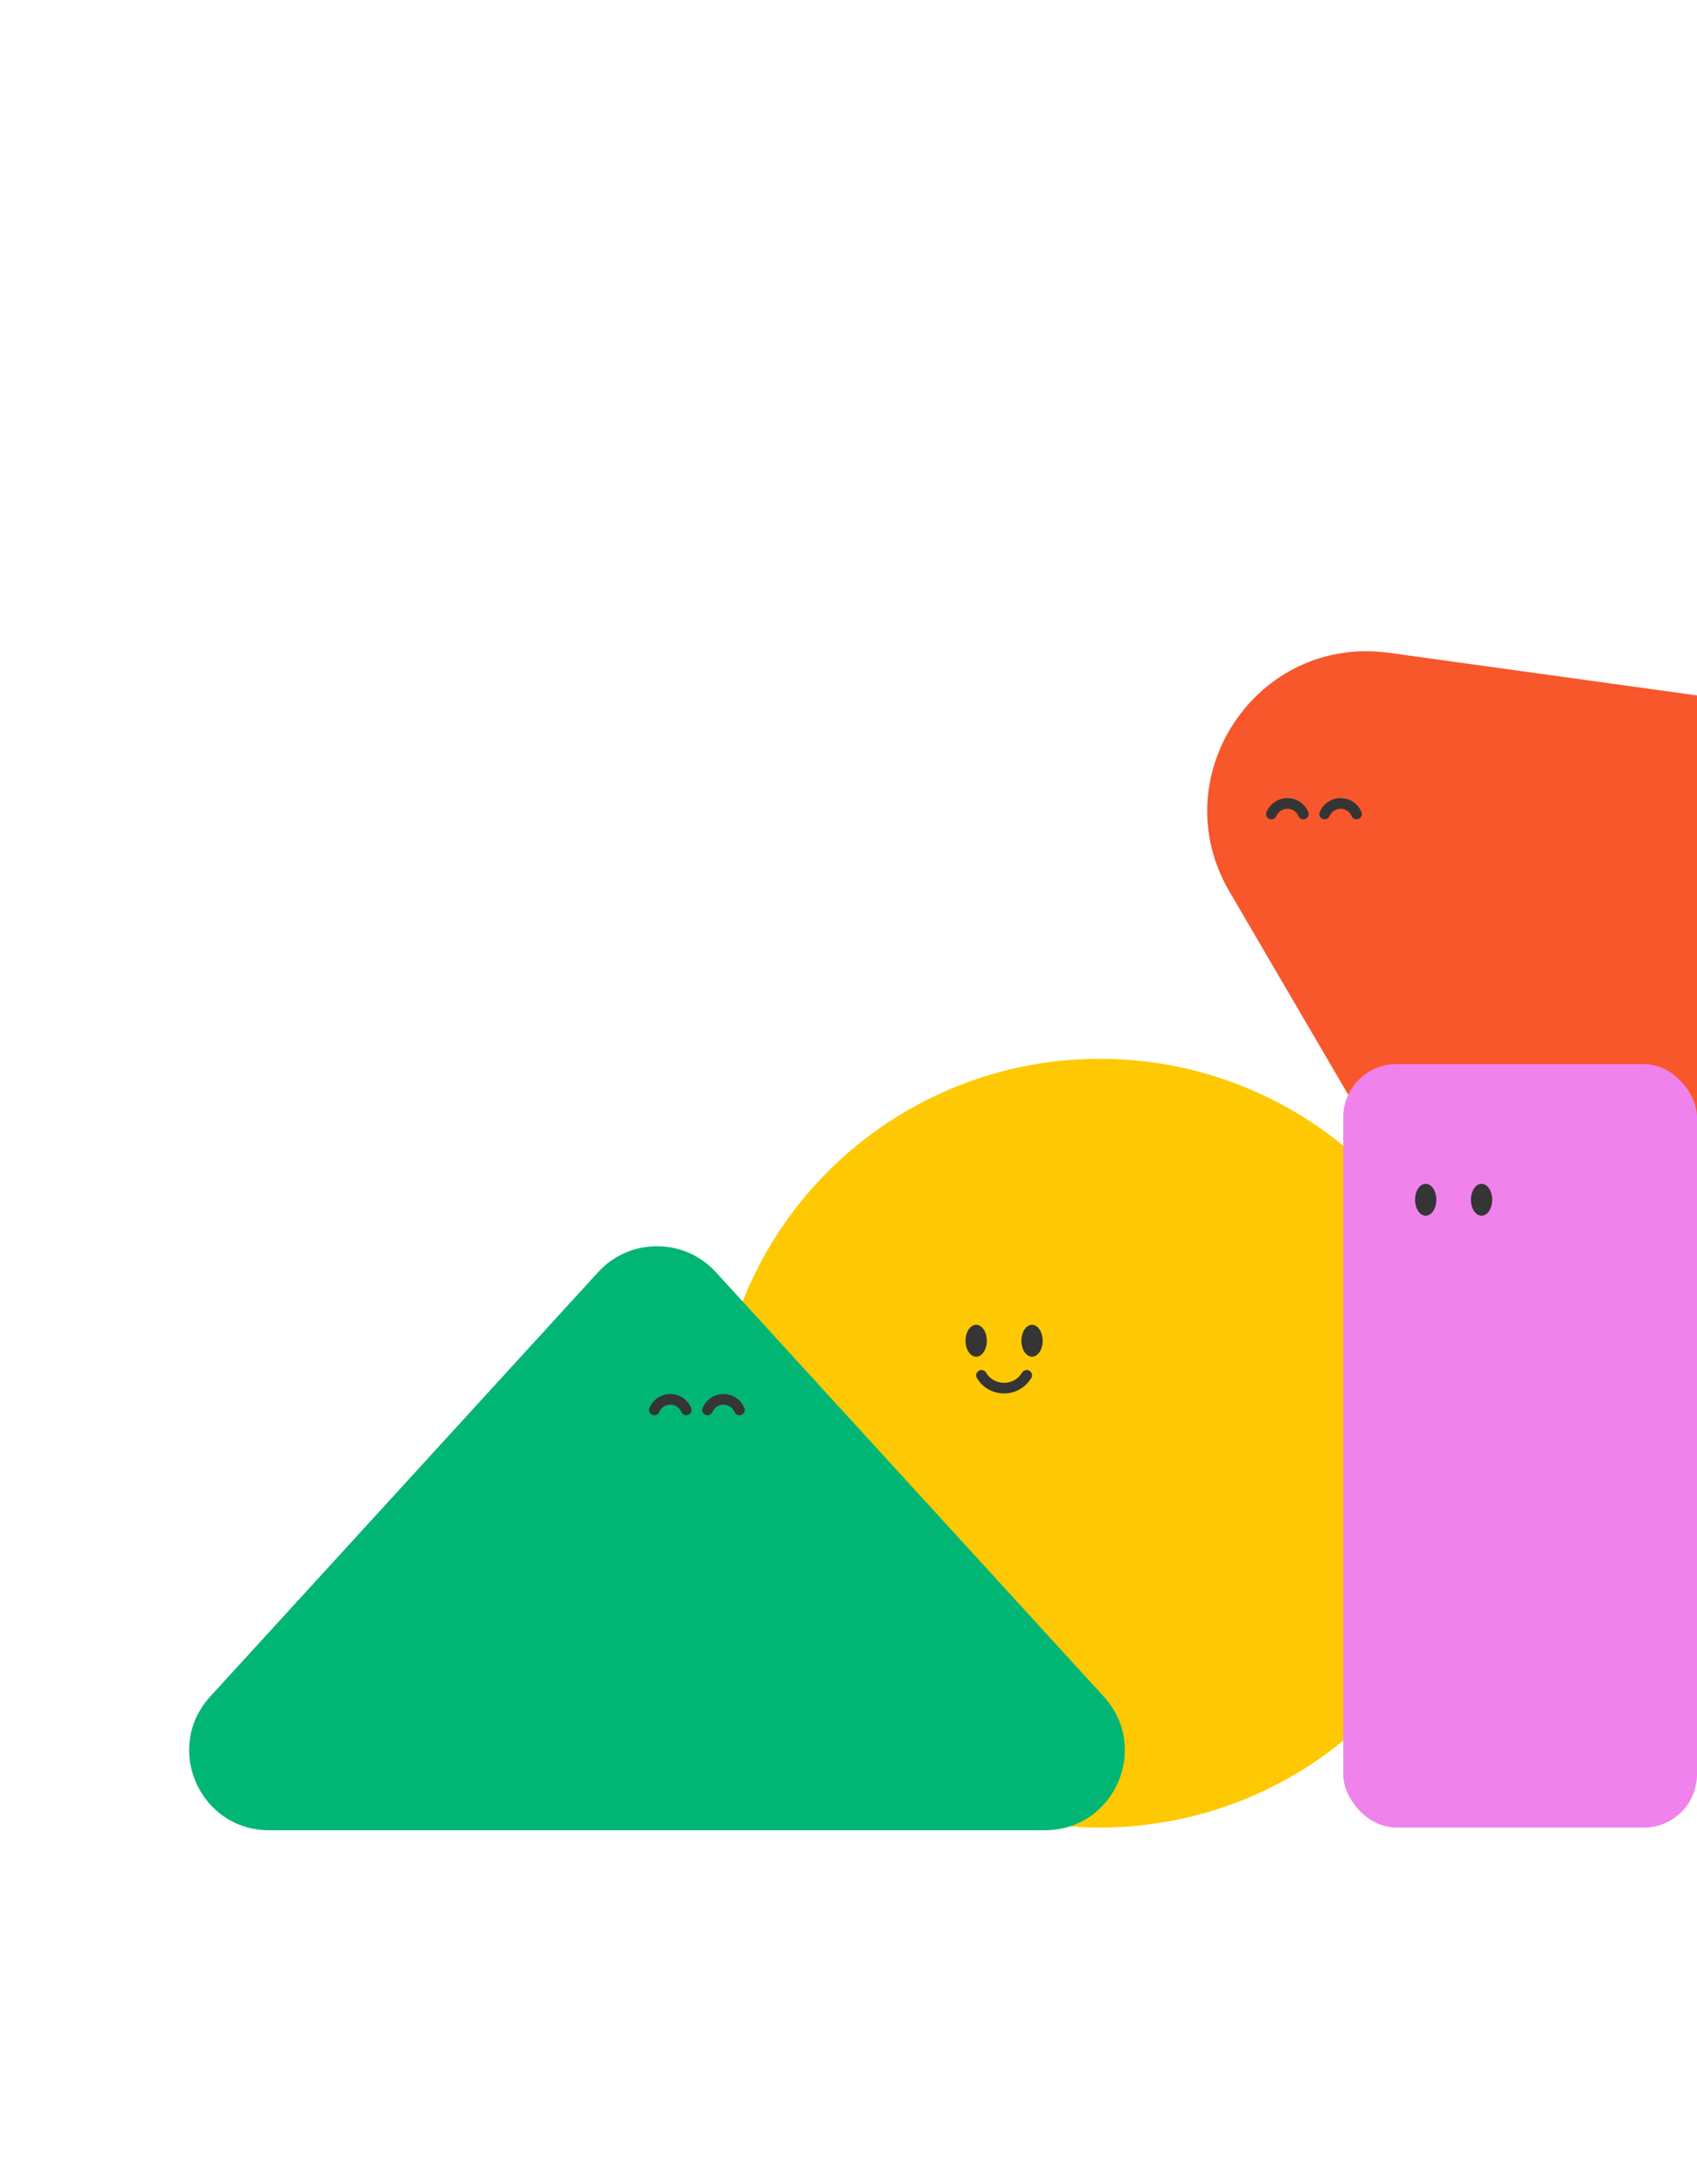 <svg width="638" height="821" viewBox="0 0 638 821" fill="none" xmlns="http://www.w3.org/2000/svg">
<path d="M462.199 335.119C436.915 291.884 472.605 238.531 522.217 245.397L844.683 290.022C888.565 296.095 910.96 345.995 886.329 382.816L728.2 619.205C703.57 656.026 648.899 654.374 626.536 616.133L462.199 335.119Z" fill="#F7572B"/>
<path d="M490 306V306C487.849 300.885 480.692 300.643 478.201 305.601L478 306" stroke="#353535" stroke-width="4" stroke-linecap="round"/>
<path d="M510 306V306C507.849 300.885 500.692 300.643 498.201 305.601L498 306" stroke="#353535" stroke-width="4" stroke-linecap="round"/>
<circle cx="413.5" cy="542.5" r="144.5" fill="#FEC902"/>
<ellipse cx="367" cy="504" rx="4" ry="6" fill="#353535"/>
<ellipse cx="388" cy="504" rx="4" ry="6" fill="#353535"/>
<path d="M369 517V517C372.648 523.124 381.386 523.48 385.521 517.673L386 517" stroke="#353535" stroke-width="4" stroke-linecap="round"/>
<path d="M224.857 478.222C236.752 465.211 257.248 465.211 269.142 478.222L414.981 637.759C432.58 657.01 418.922 688 392.838 688H101.162C75.078 688 61.42 657.011 79.019 637.759L224.857 478.222Z" fill="#01B675"/>
<path d="M258 530V530C255.849 524.885 248.692 524.643 246.201 529.601L246 530" stroke="#353535" stroke-width="4" stroke-linecap="round"/>
<path d="M278 530V530C275.849 524.885 268.692 524.643 266.201 529.601L266 530" stroke="#353535" stroke-width="4" stroke-linecap="round"/>
<rect x="505" y="400" width="133" height="287" rx="20" fill="#EF83EB"/>
<ellipse cx="536" cy="451" rx="4" ry="6" fill="#353535"/>
<ellipse cx="557" cy="451" rx="4" ry="6" fill="#353535"/>
</svg>
